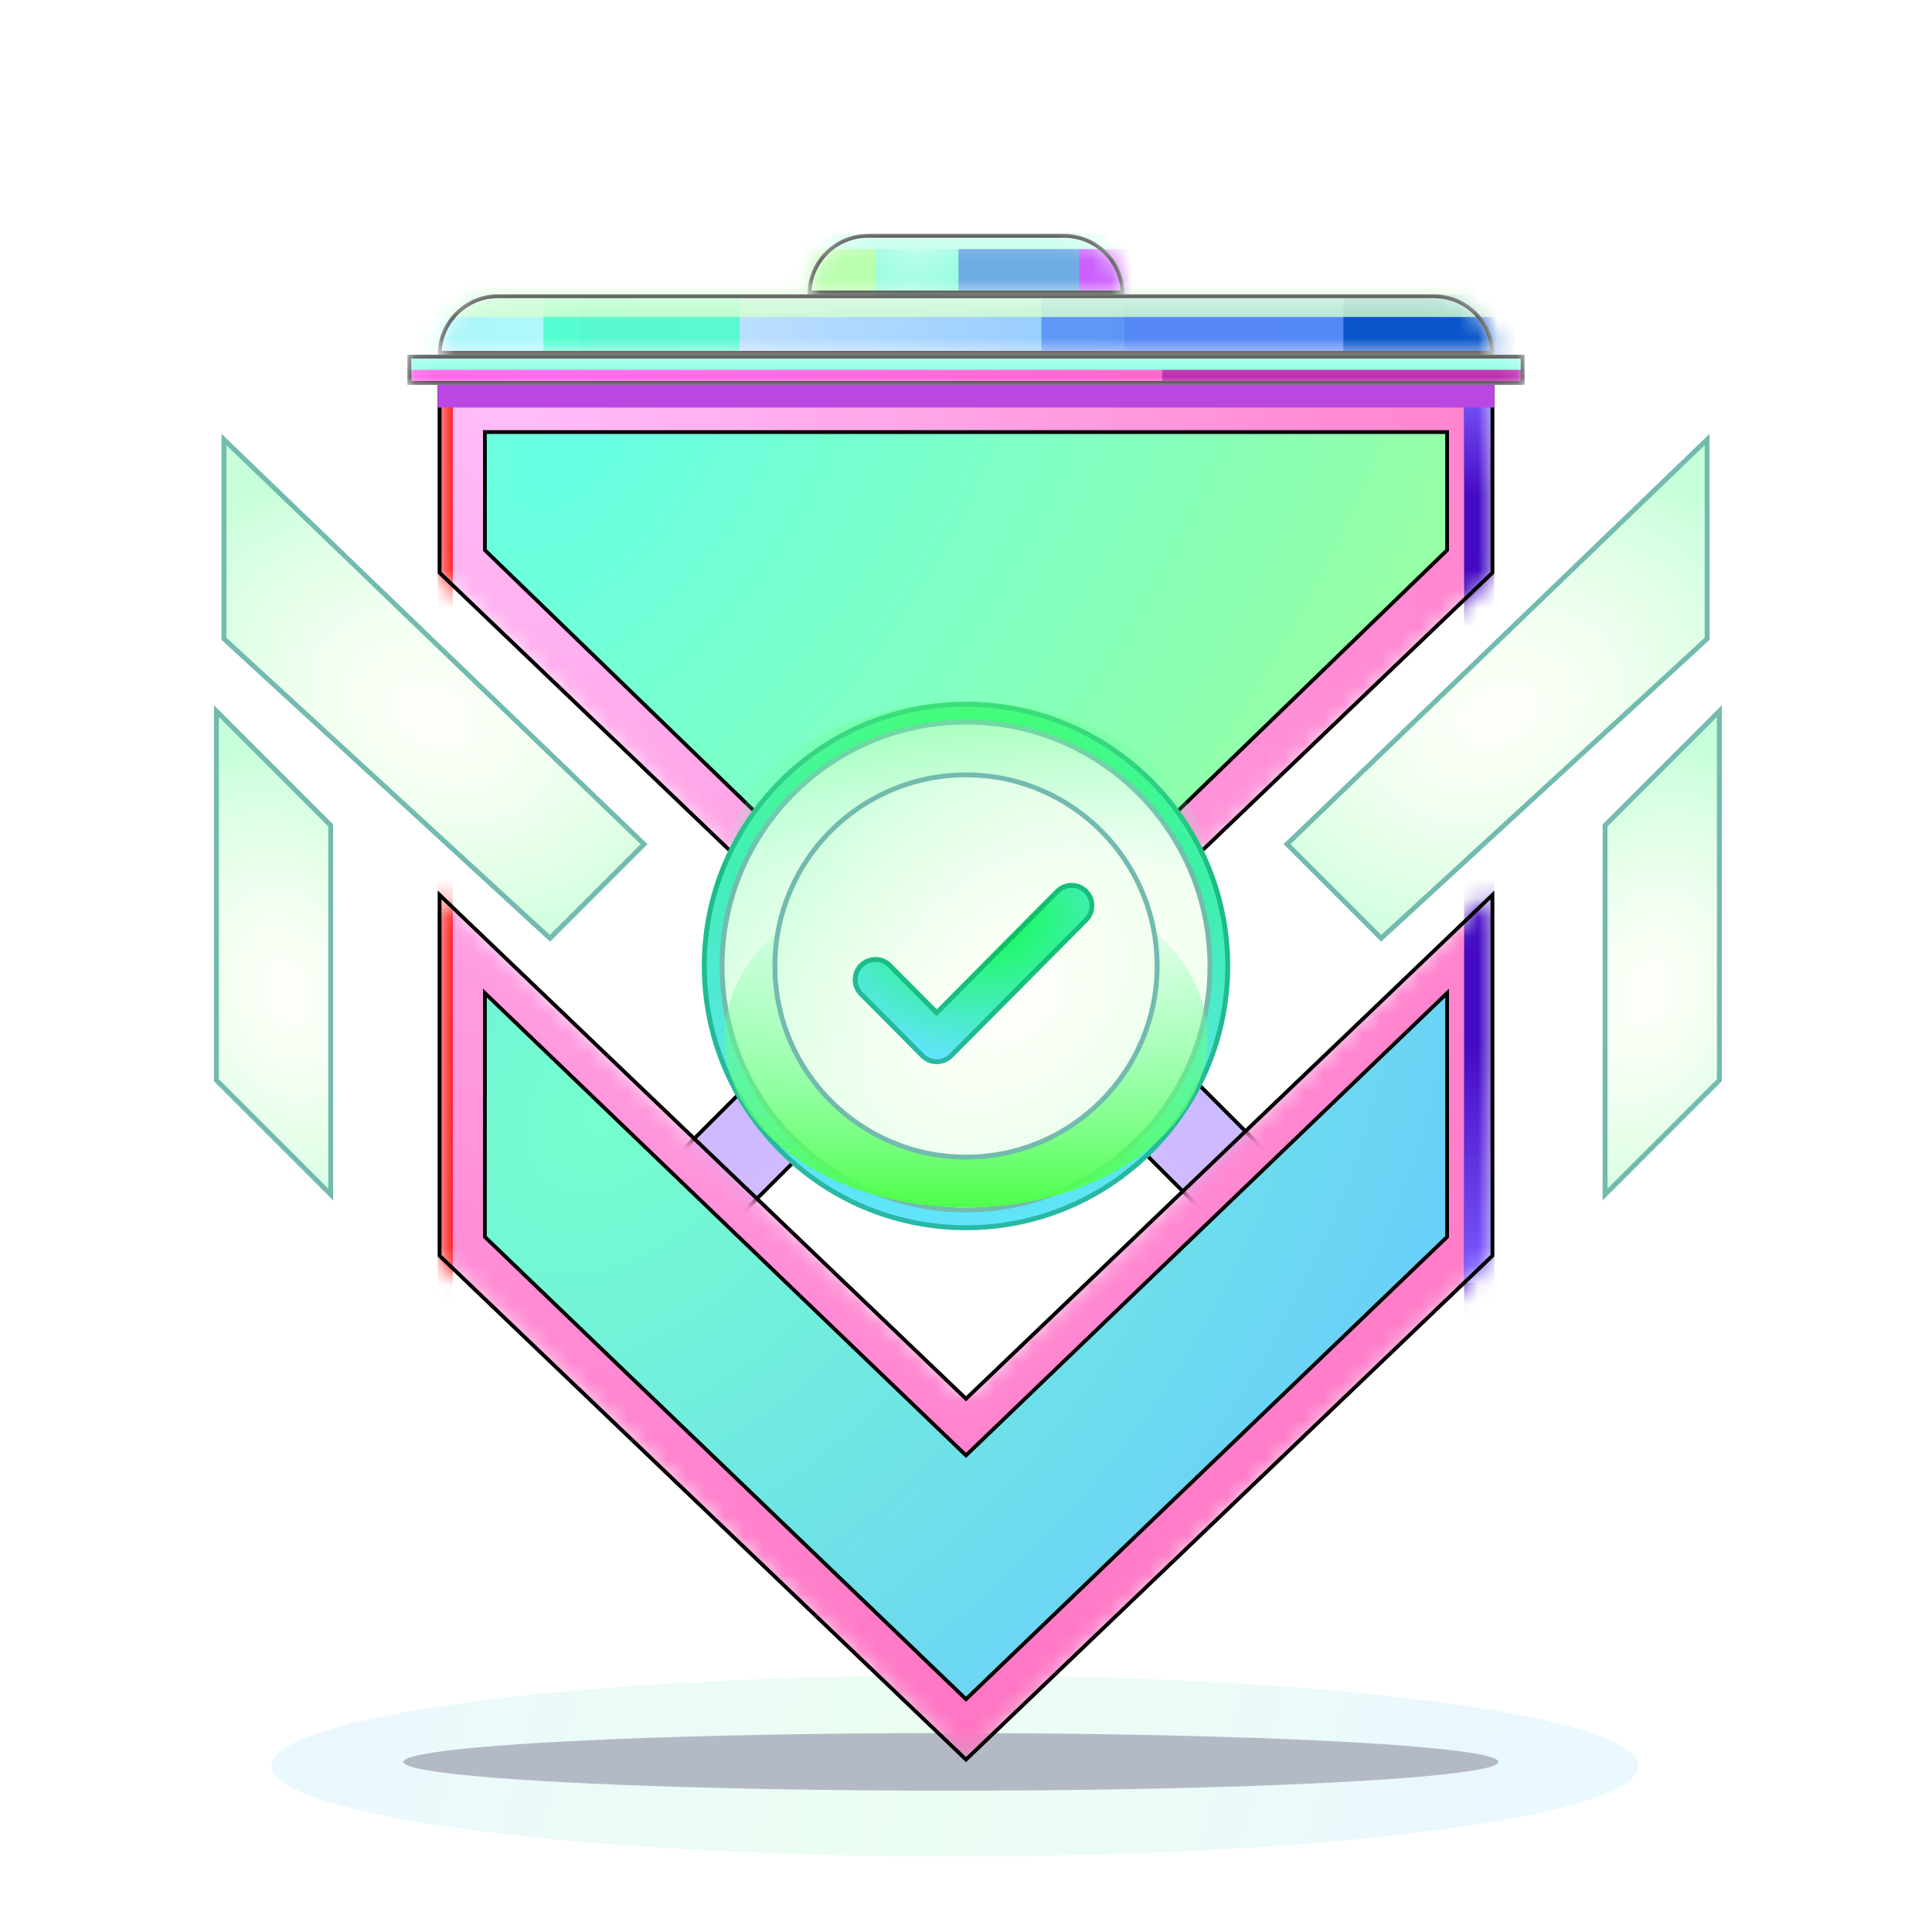 <svg width="100" height="100" viewBox="0 0 100 100" fill="none" xmlns="http://www.w3.org/2000/svg">
<rect width="100" height="100" fill="white"/>
<g opacity="0.3">
<ellipse opacity="0.3" cx="49.432" cy="91.406" rx="35.369" ry="4.688" fill="url(#paint0_radial_646_11988)"/>
<g style="mix-blend-mode:overlay">
<ellipse cx="49.219" cy="91.194" rx="28.338" ry="1.491" fill="#02193D"/>
</g>
</g>
<rect x="39.824" y="55.046" width="4.492" height="9.961" transform="rotate(45 39.824 55.046)" fill="url(#paint1_radial_646_11988)" stroke="black" stroke-width="0.195"/>
<rect y="0.138" width="4.492" height="9.961" transform="matrix(-0.707 0.707 0.707 0.707 60.639 54.728)" fill="url(#paint2_radial_646_11988)" stroke="black" stroke-width="0.195"/>
<mask id="mask0_646_11988" style="mask-type:alpha" maskUnits="userSpaceOnUse" x="21" y="18" width="58" height="2">
<rect x="21.191" y="18.457" width="57.617" height="1.367" fill="url(#paint3_radial_646_11988)" stroke="black" stroke-width="0.195"/>
</mask>
<g mask="url(#mask0_646_11988)">
<rect x="21.191" y="18.457" width="57.617" height="1.367" fill="url(#paint4_radial_646_11988)" stroke="black" stroke-width="0.195"/>
<rect x="60.156" y="18.75" width="18.75" height="1.172" fill="#B30BA2"/>
<rect x="21.094" y="18.359" width="57.812" height="0.781" fill="#7DFFE0"/>
<rect x="21.191" y="18.457" width="57.617" height="1.367" stroke="black" stroke-width="0.195"/>
</g>
<mask id="mask1_646_11988" style="mask-type:alpha" maskUnits="userSpaceOnUse" x="22" y="15" width="56" height="4">
<path d="M22.756 18.262C22.807 16.635 24.142 15.332 25.781 15.332L74.219 15.332C75.858 15.332 77.193 16.635 77.245 18.262H22.756Z" fill="url(#paint5_radial_646_11988)" stroke="black" stroke-width="0.195"/>
</mask>
<g mask="url(#mask1_646_11988)">
<path d="M22.756 18.262C22.807 16.635 24.142 15.332 25.781 15.332L74.219 15.332C75.858 15.332 77.193 16.635 77.245 18.262H22.756Z" fill="url(#paint6_radial_646_11988)" stroke="black" stroke-width="0.195"/>
<rect opacity="0.8" x="19.922" y="15.234" width="10.156" height="3.125" fill="#AFFFFA"/>
<rect opacity="0.8" x="28.125" y="15.234" width="10.156" height="3.125" fill="#40FFC6"/>
<rect opacity="0.8" x="58.203" y="15.234" width="20.703" height="3.125" fill="#5A6BFF"/>
<rect opacity="0.8" x="53.906" y="15.234" width="16.016" height="3.125" fill="#5289F3"/>
<g style="mix-blend-mode:overlay">
<rect x="69.531" y="15.234" width="17.188" height="3.125" fill="#0A56C9"/>
</g>
<rect opacity="0.8" x="22.656" y="14.844" width="55.078" height="1.562" fill="#D2FFCB"/>
<path d="M22.756 18.262C22.807 16.635 24.142 15.332 25.781 15.332L74.219 15.332C75.858 15.332 77.193 16.635 77.245 18.262H22.756Z" stroke="black" stroke-width="0.195"/>
</g>
<mask id="mask2_646_11988" style="mask-type:alpha" maskUnits="userSpaceOnUse" x="41" y="12" width="18" height="4">
<path d="M41.896 15.137C41.948 13.51 43.283 12.207 44.922 12.207H55.078C56.717 12.207 58.052 13.51 58.104 15.137H41.896Z" fill="url(#paint7_radial_646_11988)" stroke="black" stroke-width="0.195"/>
</mask>
<g mask="url(#mask2_646_11988)">
<path d="M41.896 15.137C41.948 13.51 43.283 12.207 44.922 12.207H55.078C56.717 12.207 58.052 13.51 58.104 15.137H41.896Z" fill="url(#paint8_radial_646_11988)" stroke="black" stroke-width="0.195"/>
<g style="mix-blend-mode:multiply">
<rect x="53.906" y="12.109" width="4.688" height="3.125" fill="#CC61FF"/>
</g>
<g style="mix-blend-mode:overlay">
<rect x="40.625" y="12.109" width="4.688" height="3.125" fill="#BAFFAE"/>
</g>
<g style="mix-blend-mode:overlay">
<rect x="49.609" y="12.109" width="6.25" height="3.125" fill="#6FACE4"/>
</g>
<g style="mix-blend-mode:overlay">
<rect x="41.797" y="12.109" width="16.797" height="0.781" fill="#C5FFED"/>
</g>
<path d="M41.896 15.137C41.948 13.51 43.283 12.207 44.922 12.207H55.078C56.717 12.207 58.052 13.51 58.104 15.137H41.896Z" stroke="black" stroke-width="0.195"/>
</g>
<mask id="mask3_646_11988" style="mask-type:alpha" maskUnits="userSpaceOnUse" x="22" y="19" width="56" height="73">
<path fill-rule="evenodd" clip-rule="evenodd" d="M77.344 19.922H22.656V29.688L50 55.859L77.344 29.688V19.922ZM77.344 46.094L50 72.266L22.656 46.094V65.039L50 91.211L77.344 65.039V46.094Z" fill="url(#paint9_radial_646_11988)"/>
</mask>
<g mask="url(#mask3_646_11988)">
<path fill-rule="evenodd" clip-rule="evenodd" d="M77.344 19.922H22.656V29.688L50 55.859L77.344 29.688V19.922ZM77.344 46.094L50 72.266L22.656 46.094V65.039L50 91.211L77.344 65.039V46.094Z" fill="url(#paint10_radial_646_11988)"/>
<g style="mix-blend-mode:overlay">
<rect x="22.656" y="19.922" width="0.781" height="51.172" fill="#FF1818"/>
</g>
<g style="mix-blend-mode:overlay">
<rect x="75.781" y="19.922" width="1.562" height="51.172" fill="#4409C2"/>
</g>
<rect x="75.781" y="19.922" width="1.562" height="5.859" fill="url(#paint11_linear_646_11988)"/>
<rect width="1.562" height="12.5" transform="matrix(1 0 0 -1 75.781 66.406)" fill="url(#paint12_linear_646_11988)"/>
</g>
<path d="M49.932 75.266L50 75.331L50.068 75.266L74.902 51.401V64.021L50 87.951L25.098 64.021V51.401L49.932 75.266Z" fill="url(#paint13_radial_646_11988)" stroke="black" stroke-width="0.195"/>
<path d="M50 52.598L25.098 28.474V22.363H74.902V28.474L50 52.598Z" fill="url(#paint14_radial_646_11988)" stroke="black" stroke-width="0.195"/>
<path fill-rule="evenodd" clip-rule="evenodd" d="M50 72.536L22.852 46.551V64.956L50 90.941L77.148 64.956V46.551L50 72.536ZM77.344 46.094V65.039L50 91.211L22.656 65.039V46.094L50 72.266L77.344 46.094ZM77.148 20.117H22.852V29.604L50 55.589L77.148 29.604V20.117ZM77.344 29.688L50 55.859L22.656 29.688V19.922H77.344V29.688Z" fill="black"/>
<circle cx="50" cy="50" r="13.672" fill="url(#paint15_radial_646_11988)"/>
<circle cx="50" cy="50" r="13.546" stroke="#009962" stroke-opacity="0.58" stroke-width="0.252"/>
<circle cx="50" cy="50" r="12.626" fill="white"/>
<circle cx="50" cy="50" r="12.626" fill="url(#paint16_radial_646_11988)"/>
<circle cx="50" cy="50" r="12.626" stroke="#72BBAE" stroke-width="0.252"/>
<g style="mix-blend-mode:multiply" filter="url(#filter0_f_646_11988)">
<ellipse cx="50" cy="53.711" rx="12.5" ry="8.789" fill="url(#paint17_linear_646_11988)"/>
</g>
<g style="mix-blend-mode:multiply" filter="url(#filter1_f_646_11988)">
<ellipse rx="12.5" ry="8.789" transform="matrix(1 0 0 -1 50 45.117)" fill="url(#paint18_linear_646_11988)"/>
</g>
<circle cx="50" cy="50" r="9.892" fill="white"/>
<circle cx="50" cy="50" r="9.892" fill="url(#paint19_radial_646_11988)"/>
<circle cx="50" cy="50" r="9.892" stroke="#72BBAE" stroke-width="0.252"/>
<path fill-rule="evenodd" clip-rule="evenodd" d="M56.294 46.044C56.754 46.499 56.756 47.242 56.3 47.701L49.318 54.732C49.098 54.953 48.798 55.078 48.486 55.078C48.174 55.078 47.875 54.953 47.655 54.732L44.481 51.536C44.025 51.077 44.028 50.335 44.487 49.879C44.946 49.423 45.688 49.425 46.144 49.885L48.486 52.243L54.637 46.049C55.093 45.59 55.835 45.587 56.294 46.044Z" fill="url(#paint20_radial_646_11988)"/>
<path d="M48.397 52.332L48.486 52.422L48.576 52.332L54.727 46.138C55.134 45.728 55.796 45.726 56.206 46.133C56.615 46.54 56.618 47.202 56.211 47.612L49.228 54.643C49.032 54.841 48.765 54.952 48.486 54.952C48.208 54.952 47.941 54.841 47.744 54.643L44.571 51.447C44.164 51.037 44.166 50.375 44.576 49.968C44.985 49.561 45.648 49.564 46.054 49.973L48.397 52.332Z" stroke="#009962" stroke-opacity="0.58" stroke-width="0.252"/>
<path d="M11.593 33.008L11.593 33.063L11.633 33.101L28.375 48.483L28.464 48.565L28.55 48.48L33.245 43.784L33.336 43.693L33.244 43.604L11.806 22.956L11.593 22.75L11.593 23.047L11.593 33.008Z" fill="white"/>
<path d="M11.593 33.008L11.593 33.063L11.633 33.101L28.375 48.483L28.464 48.565L28.55 48.48L33.245 43.784L33.336 43.693L33.244 43.604L11.806 22.956L11.593 22.75L11.593 23.047L11.593 33.008Z" fill="url(#paint21_radial_646_11988)"/>
<path d="M11.593 33.008L11.593 33.063L11.633 33.101L28.375 48.483L28.464 48.565L28.55 48.48L33.245 43.784L33.336 43.693L33.244 43.604L11.806 22.956L11.593 22.75L11.593 23.047L11.593 33.008Z" stroke="#72BBAE" stroke-width="0.252"/>
<path d="M88.361 33.008L88.361 33.063L88.32 33.101L71.578 48.483L71.489 48.565L71.403 48.48L66.708 43.784L66.617 43.693L66.709 43.604L88.147 22.956L88.361 22.75L88.361 23.047L88.361 33.008Z" fill="white"/>
<path d="M88.361 33.008L88.361 33.063L88.32 33.101L71.578 48.483L71.489 48.565L71.403 48.48L66.708 43.784L66.617 43.693L66.709 43.604L88.147 22.956L88.361 22.75L88.361 23.047L88.361 33.008Z" fill="url(#paint22_radial_646_11988)"/>
<path d="M88.361 33.008L88.361 33.063L88.32 33.101L71.578 48.483L71.489 48.565L71.403 48.48L66.708 43.784L66.617 43.693L66.709 43.604L88.147 22.956L88.361 22.75L88.361 23.047L88.361 33.008Z" stroke="#72BBAE" stroke-width="0.252"/>
<path d="M11.417 37.02L11.202 36.805V37.109V55.859V55.912L11.239 55.949L16.903 61.613L17.118 61.828V61.523V42.773V42.721L17.081 42.684L11.417 37.02Z" fill="white"/>
<path d="M11.417 37.02L11.202 36.805V37.109V55.859V55.912L11.239 55.949L16.903 61.613L17.118 61.828V61.523V42.773V42.721L17.081 42.684L11.417 37.02Z" fill="url(#paint23_radial_646_11988)"/>
<path d="M11.417 37.02L11.202 36.805V37.109V55.859V55.912L11.239 55.949L16.903 61.613L17.118 61.828V61.523V42.773V42.721L17.081 42.684L11.417 37.02Z" stroke="#72BBAE" stroke-width="0.252"/>
<path d="M88.778 37.02L88.993 36.805V37.109V55.859V55.912L88.956 55.949L83.292 61.613L83.077 61.828V61.523V42.773V42.721L83.114 42.684L88.778 37.02Z" fill="white"/>
<path d="M88.778 37.02L88.993 36.805V37.109V55.859V55.912L88.956 55.949L83.292 61.613L83.077 61.828V61.523V42.773V42.721L83.114 42.684L88.778 37.02Z" fill="url(#paint24_radial_646_11988)"/>
<path d="M88.778 37.02L88.993 36.805V37.109V55.859V55.912L88.956 55.949L83.292 61.613L83.077 61.828V61.523V42.773V42.721L83.114 42.684L88.778 37.02Z" stroke="#72BBAE" stroke-width="0.252"/>
<g style="mix-blend-mode:multiply">
<rect x="22.656" y="19.922" width="54.688" height="1.172" fill="#BA47E2"/>
</g>
<defs>
<filter id="filter0_f_646_11988" x="35.156" y="42.578" width="29.688" height="22.266" filterUnits="userSpaceOnUse" color-interpolation-filters="sRGB">
<feFlood flood-opacity="0" result="BackgroundImageFix"/>
<feBlend mode="normal" in="SourceGraphic" in2="BackgroundImageFix" result="shape"/>
<feGaussianBlur stdDeviation="1.172" result="effect1_foregroundBlur_646_11988"/>
</filter>
<filter id="filter1_f_646_11988" x="35.156" y="33.984" width="29.688" height="22.266" filterUnits="userSpaceOnUse" color-interpolation-filters="sRGB">
<feFlood flood-opacity="0" result="BackgroundImageFix"/>
<feBlend mode="normal" in="SourceGraphic" in2="BackgroundImageFix" result="shape"/>
<feGaussianBlur stdDeviation="1.172" result="effect1_foregroundBlur_646_11988"/>
</filter>
<radialGradient id="paint0_radial_646_11988" cx="0" cy="0" r="1" gradientUnits="userSpaceOnUse" gradientTransform="translate(46.875 88.33) rotate(15.105) scale(29.794 385.179)">
<stop stop-color="#1EFB64"/>
<stop offset="1" stop-color="#1CAFFD"/>
</radialGradient>
<radialGradient id="paint1_radial_646_11988" cx="0" cy="0" r="1" gradientUnits="userSpaceOnUse" gradientTransform="translate(39.544 55.429) rotate(74.766) scale(9.987 4.609)">
<stop stop-color="#CBB9FF"/>
<stop offset="1" stop-color="#D1BBFF"/>
</radialGradient>
<radialGradient id="paint2_radial_646_11988" cx="0" cy="0" r="1" gradientUnits="userSpaceOnUse" gradientTransform="translate(-0.28 0.521) rotate(74.766) scale(9.987 4.609)">
<stop stop-color="#CBB9FF"/>
<stop offset="1" stop-color="#D1BBFF"/>
</radialGradient>
<radialGradient id="paint3_radial_646_11988" cx="0" cy="0" r="1" gradientUnits="userSpaceOnUse" gradientTransform="translate(28.32 18.36) rotate(1.769) scale(50.61 1872.57)">
<stop stop-color="#FF4FED"/>
<stop offset="1" stop-color="#FF44A9"/>
</radialGradient>
<radialGradient id="paint4_radial_646_11988" cx="0" cy="0" r="1" gradientUnits="userSpaceOnUse" gradientTransform="translate(28.32 18.36) rotate(1.769) scale(50.61 1872.57)">
<stop stop-color="#FF4FED"/>
<stop offset="1" stop-color="#FF44A9"/>
</radialGradient>
<radialGradient id="paint5_radial_646_11988" cx="0" cy="0" r="1" gradientUnits="userSpaceOnUse" gradientTransform="translate(36.719 15.234) rotate(4.399) scale(40.745 713.038)">
<stop stop-color="#BFE0FF"/>
<stop offset="1" stop-color="#67B6FF"/>
</radialGradient>
<radialGradient id="paint6_radial_646_11988" cx="0" cy="0" r="1" gradientUnits="userSpaceOnUse" gradientTransform="translate(36.719 15.234) rotate(4.399) scale(40.745 713.038)">
<stop stop-color="#BFE0FF"/>
<stop offset="1" stop-color="#67B6FF"/>
</radialGradient>
<radialGradient id="paint7_radial_646_11988" cx="0" cy="0" r="1" gradientUnits="userSpaceOnUse" gradientTransform="translate(47.656 12.109) rotate(18.8) scale(9.697 14.808)">
<stop stop-color="#BFFFEC"/>
<stop offset="1" stop-color="#36F5BC"/>
</radialGradient>
<radialGradient id="paint8_radial_646_11988" cx="0" cy="0" r="1" gradientUnits="userSpaceOnUse" gradientTransform="translate(47.656 12.109) rotate(18.8) scale(9.697 14.808)">
<stop stop-color="#BFFFEC"/>
<stop offset="1" stop-color="#36F5BC"/>
</radialGradient>
<radialGradient id="paint9_radial_646_11988" cx="0" cy="0" r="1" gradientUnits="userSpaceOnUse" gradientTransform="translate(25.391 19.922) rotate(54.924) scale(87.347 67.006)">
<stop stop-color="#FFBEF9"/>
<stop offset="1" stop-color="#FF6ABB"/>
</radialGradient>
<radialGradient id="paint10_radial_646_11988" cx="0" cy="0" r="1" gradientUnits="userSpaceOnUse" gradientTransform="translate(25.391 19.922) rotate(54.924) scale(87.347 67.006)">
<stop stop-color="#FFBEF9"/>
<stop offset="1" stop-color="#FF6ABB"/>
</radialGradient>
<linearGradient id="paint11_linear_646_11988" x1="76.562" y1="19.922" x2="76.562" y2="25.781" gradientUnits="userSpaceOnUse">
<stop stop-color="#7C5BFF"/>
<stop offset="1" stop-color="#7C5BFF" stop-opacity="0"/>
</linearGradient>
<linearGradient id="paint12_linear_646_11988" x1="0.781" y1="0" x2="0.781" y2="12.5" gradientUnits="userSpaceOnUse">
<stop stop-color="#7C5BFF"/>
<stop offset="1" stop-color="#7C5BFF" stop-opacity="0"/>
</linearGradient>
<radialGradient id="paint13_radial_646_11988" cx="0" cy="0" r="1" gradientUnits="userSpaceOnUse" gradientTransform="translate(31.641 57.422) rotate(42.737) scale(45.473 61.593)">
<stop stop-color="#75FFCD"/>
<stop offset="0.996" stop-color="#69C9FF"/>
</radialGradient>
<radialGradient id="paint14_radial_646_11988" cx="0" cy="0" r="1" gradientUnits="userSpaceOnUse" gradientTransform="translate(29.297 23.438) rotate(40.206) scale(42.963 70.504)">
<stop stop-color="#67FFE4"/>
<stop offset="1" stop-color="#98FFA2"/>
</radialGradient>
<radialGradient id="paint15_radial_646_11988" cx="0" cy="0" r="1" gradientUnits="userSpaceOnUse" gradientTransform="translate(50.975 41.368) rotate(92.502) scale(22.325 22.305)">
<stop stop-color="#0FFF44"/>
<stop offset="1" stop-color="#63E3FF"/>
</radialGradient>
<radialGradient id="paint16_radial_646_11988" cx="0" cy="0" r="1" gradientUnits="userSpaceOnUse" gradientTransform="translate(53.209 52.162) rotate(-135.969) scale(18.796 27.778)">
<stop stop-color="#F3FFCF" stop-opacity="0.11"/>
<stop offset="1" stop-color="#77FFA5" stop-opacity="0.42"/>
</radialGradient>
<linearGradient id="paint17_linear_646_11988" x1="50" y1="44.922" x2="50" y2="62.5" gradientUnits="userSpaceOnUse">
<stop stop-color="#82FFCA" stop-opacity="0"/>
<stop offset="1" stop-color="#4FFF4B"/>
</linearGradient>
<linearGradient id="paint18_linear_646_11988" x1="12.5" y1="0" x2="12.5" y2="17.578" gradientUnits="userSpaceOnUse">
<stop stop-color="#82FFCA" stop-opacity="0"/>
<stop offset="1" stop-color="#4FFF4B"/>
</linearGradient>
<radialGradient id="paint19_radial_646_11988" cx="0" cy="0" r="1" gradientUnits="userSpaceOnUse" gradientTransform="translate(52.507 51.689) rotate(-135.969) scale(14.684 21.701)">
<stop stop-color="#F3FFCF" stop-opacity="0.11"/>
<stop offset="1" stop-color="#77FFA5" stop-opacity="0.42"/>
</radialGradient>
<radialGradient id="paint20_radial_646_11988" cx="0" cy="0" r="1" gradientUnits="userSpaceOnUse" gradientTransform="translate(50.836 47.431) rotate(93.335) scale(7.66 10.189)">
<stop stop-color="#0FFF44"/>
<stop offset="1" stop-color="#63E3FF"/>
</radialGradient>
<radialGradient id="paint21_radial_646_11988" cx="0" cy="0" r="1" gradientUnits="userSpaceOnUse" gradientTransform="translate(22.457 36.991) rotate(-149.801) scale(16.084 11.749)">
<stop stop-color="#F3FFCF" stop-opacity="0.11"/>
<stop offset="1" stop-color="#77FFA5" stop-opacity="0.42"/>
</radialGradient>
<radialGradient id="paint22_radial_646_11988" cx="0" cy="0" r="1" gradientUnits="userSpaceOnUse" gradientTransform="translate(77.496 36.991) rotate(-30.199) scale(16.084 11.749)">
<stop stop-color="#F3FFCF" stop-opacity="0.11"/>
<stop offset="1" stop-color="#77FFA5" stop-opacity="0.42"/>
</radialGradient>
<radialGradient id="paint23_radial_646_11988" cx="0" cy="0" r="1" gradientUnits="userSpaceOnUse" gradientTransform="translate(14.887 51.427) rotate(-103.495) scale(13.12 8.805)">
<stop stop-color="#F3FFCF" stop-opacity="0.11"/>
<stop offset="1" stop-color="#77FFA5" stop-opacity="0.42"/>
</radialGradient>
<radialGradient id="paint24_radial_646_11988" cx="0" cy="0" r="1" gradientUnits="userSpaceOnUse" gradientTransform="translate(85.308 51.427) rotate(-76.505) scale(13.12 8.805)">
<stop stop-color="#F3FFCF" stop-opacity="0.11"/>
<stop offset="1" stop-color="#77FFA5" stop-opacity="0.42"/>
</radialGradient>
</defs>
</svg>
